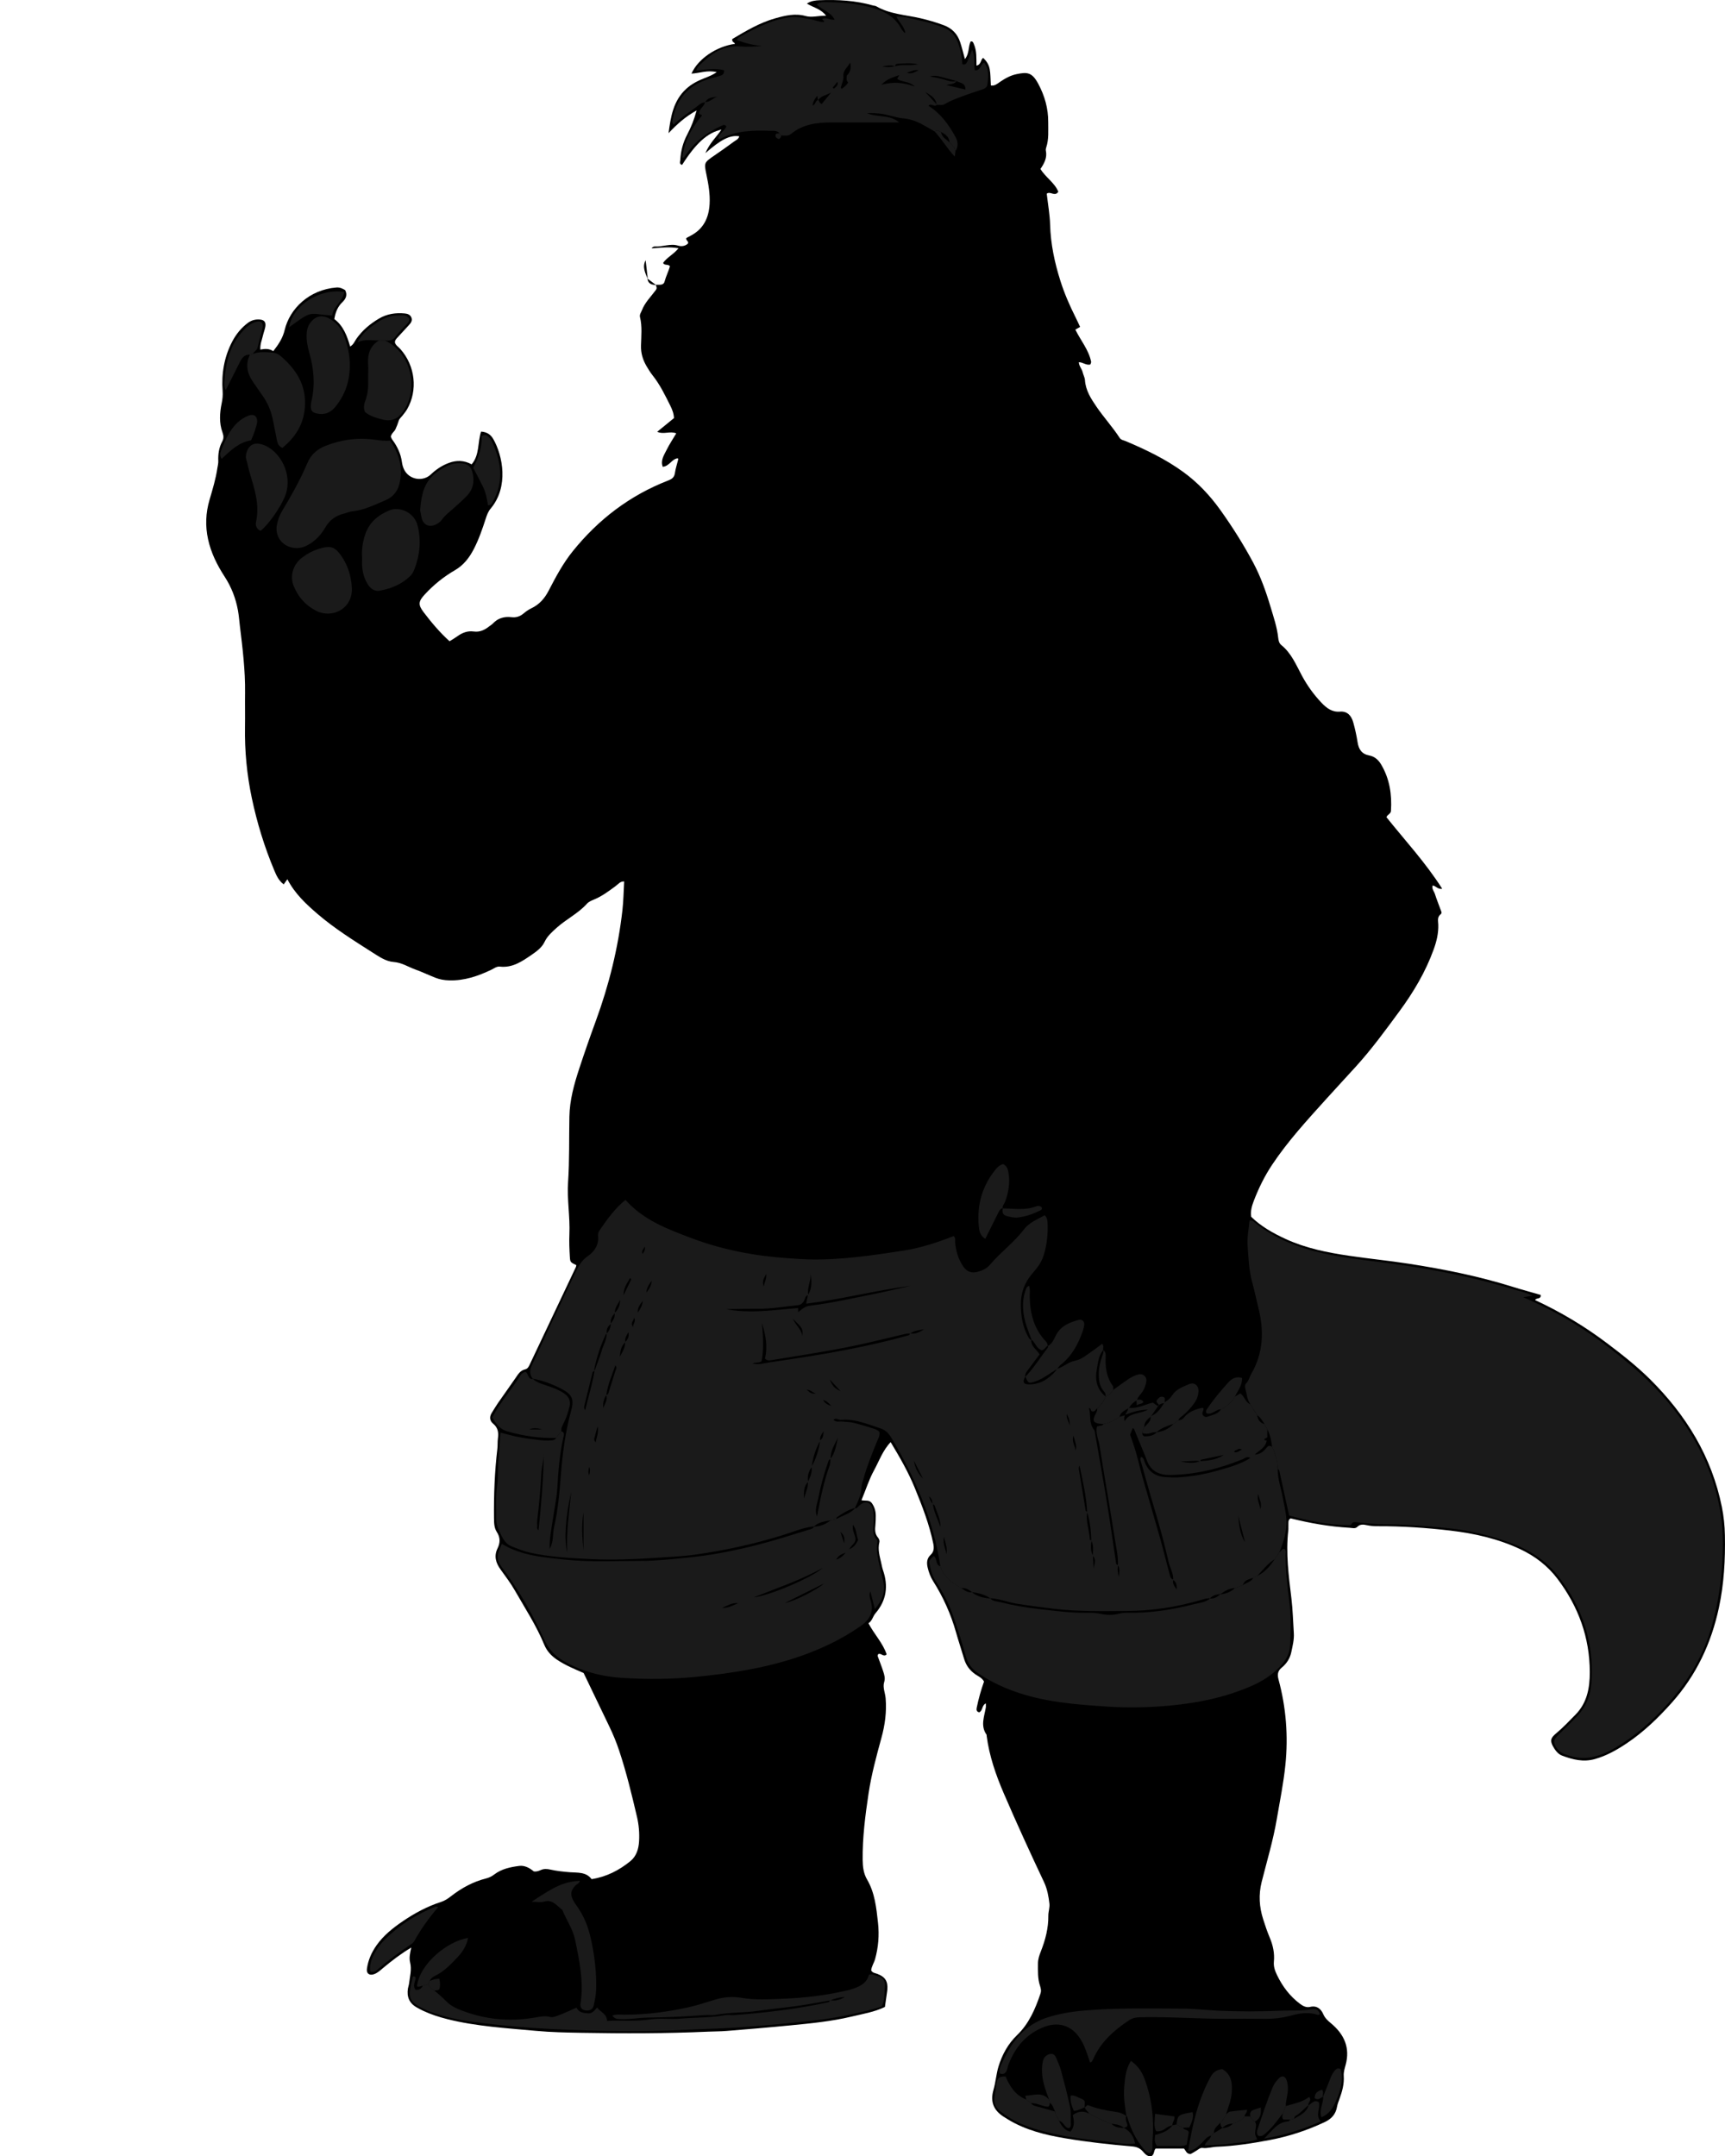 <?xml version="1.0" encoding="utf-8"?>
<!-- Generator: Adobe Illustrator 24.0.2, SVG Export Plug-In . SVG Version: 6.00 Build 0)  -->
<svg version="1.1" id="Layer_1" xmlns="http://www.w3.org/2000/svg" xmlns:xlink="http://www.w3.org/1999/xlink" x="0px" y="0px"
	 viewBox="0 0 1680.69 2101.14" style="enable-background:new 0 0 1680.69 2101.14;" xml:space="preserve">
<style type="text/css">
	.st0{fill:#1A1A1A;}
</style>
<g>
	<path d="M634.83,242.04c0.84-1.11,1.96-1.98,3.34-1.88c7.53,0.54,14.82-3.19,22.59-0.79c2.89,0.89,6.69,0.64,9.47-2
		c1.24-2.22-2.27-2.95-1.56-5.43c1.18-0.63,2.62-1.43,4.08-2.18c12.52-6.45,17.81-17.24,18.62-30.8c0.59-9.75-1.08-19.23-3.05-28.69
		c-2.45-11.76-2.42-11.77,7.69-18.74c6.3-4.35,12.61-8.69,18.73-13.28c2.03-1.52,4.8-2.51,5.55-5.45
		c-8.89-1.34-17.5,2.79-33.02,16.44c4.08-9.73,10.62-15.59,15.66-22.92c-13.39,2.75-25.1,13.37-38.33,34.33
		c-3.05-0.58-1.89-3.13-1.8-4.67c0.48-8.73,2.65-17.1,6.75-24.84c3.72-7.03,6.66-14.31,9.19-23.54
		c-11.24,6.21-19.5,13.78-27.36,22.18c2.14-16.02,4.54-31.67,17.34-43.32c5.31-4.83,11.52-7.9,18.03-10.45
		c3.66-1.43,7.25-2.79,11.6-5.7c-9.19-2.24-16.76,1.05-24.64,1.43c6.4-14.41,24.24-26.5,42.39-29c-0.39-1.66-3.18-1.45-2.65-4.69
		c13.06-7.74,26.63-15.94,42.11-20.26c9.6-2.68,19.29-5.01,29.38-2.17c6.3,1.77,12.57-0.52,19.93-0.28
		c-4.86-6.59-12.04-7.87-18.75-11.84c4.23-2.75,8.47-3.12,12.32-3.28C816.1-0.5,833.66,0.5,850.8,5.39c0.96,0.27,2.07,0.23,2.9,0.71
		c13.27,7.74,28.47,8.3,42.92,11.65c7.78,1.8,15.42,4.01,22.93,6.83c8.14,3.06,13.35,8.58,15.99,16.62
		c1.71,5.21,2.98,10.57,4.58,16.36c4.42-5.24,3.05-11.84,5.55-17.13c2.34-0.49,2.62,1.3,3.25,2.75c2.85,6.51,2.31,13.53,2.48,20.75
		c4.8-0.96,3.75-5.81,6.54-7.49c7.78,7.38,6.67,13.14,7.46,26.81c3.64,0.74,6.18-1.57,8.8-3.37c4.98-3.43,10.3-6.39,16.15-7.61
		c10.48-2.19,15.15-1.98,21.27,9.44c6.2,11.59,9.77,24.01,9.67,37.29c-0.07,8.3,0.76,16.68-1.98,24.78
		c-0.31,0.92-0.51,2.03-0.32,2.96c1.44,6.81-1.49,12.35-5.25,17.9c4.9,8.17,13.79,13.33,17.39,22.2c-3.41,5.22-7.8-0.97-11.27,1.92
		c1.13,10,2.98,20.12,3.28,30.28c0.55,18.82,4.41,36.93,10.05,54.72c3.82,12.05,8.85,23.67,14.53,34.99
		c1.61,3.21,3.09,6.48,4.66,9.81c-1.78,1-3.14,1.77-4.65,2.62c5.12,10.51,12.97,19.57,15.37,31.26c0.17,0.83-0.5,1.84-0.77,2.74
		c-4.05,1.01-6.97-2.13-11.21-2.27c0.08,3.7,2.96,6.45,3.75,9.85c0.6,2.59,2.04,5.06,2.22,7.64c0.69,10.04,5.73,17.86,11.23,25.92
		c7.12,10.43,15.68,19.75,22.56,30.33c1.38,2.12,3.91,2.35,6.03,3.25c19.66,8.3,38.79,17.49,56.16,30.15
		c14.16,10.33,25.89,22.85,36.01,37.02c11.62,16.27,22.27,33.15,31.73,50.78c7.43,13.86,12.67,28.59,17.13,43.59
		c2.93,9.86,6.31,19.64,7.43,29.98c0.28,2.61,0.85,5.41,3.06,7.18c9.72,7.8,14.3,19.1,19.94,29.59c5.25,9.77,11.58,18.62,19.2,26.6
		c4.91,5.15,10.15,9.3,18.08,8.64c7.17-0.6,11.04,4.11,12.81,10.35c1.8,6.38,3.23,12.91,4.25,19.46
		c1.09,6.98,4.08,11.55,11.49,12.93c5.12,0.95,8.85,4.33,11.52,8.85c8.27,14,10.54,29.21,9.51,45.18c-0.19,2.95-3.17,3.1-4.4,6.09
		c18.06,22.6,38.16,44.24,54.34,69.73c-4.29,0.88-6.15-2.92-9.39-3.15c-0.94,3.23,1.45,5.61,2.31,8.32c1.6,5.07,3.63,10,5.42,15.01
		c0.54,1.5,1.81,3.4,0.24,4.59c-3.7,2.81-2.51,6.66-2.4,10.09c0.29,8.5-1.67,16.49-4.53,24.37c-7.88,21.79-19.59,41.48-33.25,60.06
		c-13.6,18.5-27.13,37.06-42.6,54.08c-9.62,10.58-19.36,21.05-28.94,31.67c-18.49,20.5-37.21,40.83-52.57,63.9
		c-7.41,11.12-13.26,23.07-18,35.55c-1.77,4.67-3.19,9.45-2.4,15.15c9.53,9.39,21.37,16.05,33.75,21.72
		c19.53,8.96,40.43,13.14,61.5,16.26c19.37,2.87,38.88,4.76,58.22,7.76c34.18,5.29,68.05,12.11,101.13,22.45
		c9.17,2.87,18.46,5.36,27.5,7.97c0.4,4.71-4.45,2.34-5.44,5.05c24.82,11.51,48.21,25.49,70.05,42
		c14.6,11.04,29.05,22.38,42.01,35.25c34.99,34.73,59.97,75.32,69.86,124.27c1.84,9.13,2.79,18.34,2.96,27.68
		c0.44,23.68-0.84,47.18-5.81,70.4c-7.46,34.85-22.12,66.01-46.02,92.78c-13.15,14.73-27.2,28.33-43.6,39.34
		c-9.67,6.49-19.72,12.21-31.14,15.46c-11.3,3.22-21.69,0.58-32.05-3.32c-3.18-1.2-5.54-3.74-7.38-6.55
		c-5.41-8.31-3.46-10.94,1.78-15.33c6.62-5.54,12.59-11.89,18.66-18.06c11.31-11.51,13.93-25.95,13.91-41.37
		c-0.04-33.88-11.1-63.86-31.32-90.77c-9.62-12.8-21.92-22.23-36.26-29.01c-21.58-10.2-44.61-15.41-68.14-18.18
		c-23.43-2.75-46.98-4.36-70.6-4.28c-3.66,0.01-7.24-0.21-10.89-1c-3.05-0.66-6.48-1.23-9.34,1.66c-2.05,2.07-4.9,1-7.57,0.86
		c-19.6-1.08-38.81-4.57-57.36-9.17c-2.74,1.66-2.04,3.84-2.17,5.71c-0.14,1.99,0.12,4.02-0.1,5.99
		c-2.55,22.27,0.39,44.26,3.05,66.3c1.35,11.19,1.6,22.52,2.34,33.79c0.42,6.4-1.2,12.58-2.48,18.73c-1.24,6-4.62,11.12-9.37,15
		c-3.98,3.25-4.3,6.88-3.04,11.54c7.39,27.27,9.55,55.1,6.69,83.1c-1.82,17.81-5.41,35.44-8.43,53.11
		c-3.54,20.67-9.59,40.76-14.71,61.06c-3.12,12.39-2.33,24.37,1.48,36.31c1.92,6.02,3.91,12.04,6.38,17.85
		c3.2,7.53,4.84,15.26,4.07,23.36c-0.46,4.89,1.02,9.01,3.09,13.28c5.31,10.98,12.38,20.42,22.19,27.82
		c3.11,2.34,6.22,3.97,10.09,3.08c6.44-1.48,10.47,1.86,12.72,7.07c1.7,3.93,4.42,6.35,7.52,8.92
		c12.82,10.64,18.87,23.79,14.27,40.6c-0.96,3.53-2.09,6.99-1.83,10.75c0.54,7.81-1.55,15.16-4.17,22.41c-0.9,2.49-1.93,5-2.37,7.59
		c-1.24,7.21-5.35,11.79-11.88,14.88c-17.24,8.14-35.19,14.04-53.91,17.57c-16.98,3.2-34.03,5.87-51.35,6.52
		c-4.62,0.17-9.14,1.77-13.85,1.16c-2.2-0.28-3.69,1.08-5.35,2.21c-2.17,1.48-4.53,2.68-6.19,3.65c-4.15,0.15-4.69-3.1-6.56-5.26
		c-9.26,0-18.52,0-27.67,0c-1.97,2.16-1.04,5.49-4.02,7.43c-0.45,0-1.42,0.16-2.32-0.03c-2.81-0.57-4.49-2.82-6.24-4.76
		c-2.84-3.16-6.14-4.39-10.45-4.76c-21.83-1.86-43.61-4.25-65.22-7.91c-19.42-3.29-38.45-7.93-55.55-18.34
		c-0.85-0.52-1.68-1.09-2.54-1.59c-10.83-6.26-15.3-14.73-11.56-27.54c2.12-7.25,2.57-15.03,4.8-22.37
		c3.54-11.69,9.31-22.17,18.08-30.63c11.69-11.27,17.74-25.49,22.81-40.41c0.96-2.82,0.43-5.16-0.42-7.7
		c-2.39-7.09-1.99-14.44-2-21.76c-0.01-4.09,1.27-7.85,2.74-11.57c4.42-11.22,7.51-22.69,7.36-34.91
		c-0.05-3.94,1.51-7.98,1.06-11.83c-0.84-7.17-2.04-14.16-5.28-21.02c-13.48-28.57-26.65-57.31-39.14-86.33
		c-7.75-18.01-14.21-36.59-16.74-56.24c-0.04-0.33,0.09-0.76-0.07-0.98c-6.14-8.67-2.24-17.6-0.74-26.48
		c0.22-1.28,0.03-2.62,0.03-4.04c-4.04,1.7-2.75,6.93-6.41,8.66c-2.57-0.47-2.93-2.33-2.49-4.43c1.82-8.75,4.2-17.35,7.13-25.54
		c-2.06-3.81-5.72-5.13-8.63-7.18c-5.43-3.84-8.96-8.74-10.82-15.07c-2.53-8.61-5.4-17.13-7.85-25.76
		c-5.03-17.74-12.5-34.38-22.36-49.93c-2.55-4.03-4.09-8.33-5.19-12.87c-1.15-4.75-1.05-9.07,2.96-12.81
		c3.14-2.92,3.3-6.64,2.42-10.94c-3.85-18.69-10.73-36.34-17.9-53.89c-6.3-15.43-14.56-29.85-23.61-44.86
		c-7.8,8.27-11.19,18.38-16.18,27.49c-4.96,9.07-8,18.94-12.26,29.14c3.71,0.87,7.74-0.62,10.16,2.88
		c2.57,3.71,3.79,7.75,3.77,12.18c-0.01,2.99-0.04,6-0.34,8.97c-0.45,4.39-0.67,8.61,2.45,12.3c1.06,1.25,1.83,2.89,1.4,4.63
		c-1.74,7.04,0.36,13.7,1.87,20.42c0.51,2.27,0.92,4.59,1.68,6.78c5.33,15.38,3.46,29.45-7.35,42.02c-2.6,3.03-3.12,7.4-6.83,9.68
		c5.65,10.78,14.04,19.3,17.74,30.32c-3.08,3.22-5.58-1.9-8.35-0.11c-0.15,0.63-0.56,1.33-0.39,1.81c1.77,5.01,3.83,9.93,5.42,15
		c1.05,3.34,2.14,6.43,0.87,10.51c-1.54,4.95,1.04,10.4,1.47,15.69c1.08,13.16-0.66,25.9-4.11,38.46
		c-4.92,17.96-9.79,35.87-12.56,54.36c-3.2,21.39-5.95,42.75-5.72,64.45c0.07,6.84,0.84,13.33,4.28,19.21
		c7.64,13.06,9.04,27.53,10.66,42.15c1.34,12.1,0.37,23.77-2.82,35.38c-1.05,3.81-3.51,7.16-3.83,11.07
		c1.41,2.52,3.9,2.57,6.04,3.38c7.61,2.91,10.31,7.21,9.73,15.22c-0.05,0.66-0.15,1.32-0.24,1.97c-0.7,4.91-1.39,9.82-2.14,15.03
		c-10.31,5-21.53,6.76-32.44,9.38c-19.75,4.74-39.95,6.64-60.11,8.62c-20.47,2.01-40.98,3.69-61.48,5.37
		c-5.96,0.49-11.97,0.44-17.95,0.7c-41.26,1.85-82.56,1.86-123.83,1.12c-14.57-0.26-29.27-0.52-43.8-1.86
		c-29.06-2.69-58.3-4.32-86.78-11.47c-8.07-2.03-15.99-4.58-23.55-8.13c-2.1-0.98-4.14-2.11-6.16-3.24
		c-7.32-4.09-9.92-10.41-8.63-18.5c0.26-1.64,0.92-3.22,1.1-4.85c0.75-6.85,2.75-13.55,0.98-20.67c-1.09-4.38,0-9.1,1.16-14.34
		c-10.27,6.13-18.94,12.81-27.37,19.85c-2.79,2.33-5.43,4.9-9.01,6.13c-4.38,1.5-7.44-0.65-6.83-5.2c1.13-8.39,4.45-15.95,9.3-22.87
		c6.82-9.71,15.97-16.96,25.59-23.52c11.58-7.88,23.9-14.54,37.31-18.84c3.62-1.16,6.59-3.14,9.47-5.38
		c10.36-8.07,21.62-14.33,34.44-17.51c2.97-0.74,5.6-2.08,8.01-3.91c7.17-5.45,15.73-7.2,24.27-8.3c5.37-0.69,10.29,2.08,14.18,5.33
		c2.87,0.47,4.99-0.53,7.14-1.43c2.88-1.21,5.77-1.05,8.8-0.37c6.38,1.43,12.81,2.1,19.37,2.63c7.13,0.58,15.66-0.56,21.03,6.73
		c14.45-2.24,26.75-8.57,37.72-17.49c6.01-4.89,8.11-11.97,8.54-19.53c0.46-8.02-0.23-16-2.06-23.78
		c-5.09-21.69-10.31-43.34-17.36-64.51c-2.63-7.91-5.79-15.58-9.4-23.09c-8.36-17.39-16.71-34.79-25.2-52.45
		c-8.67-3.79-17.59-7.42-25.68-12.81c-5.74-3.82-10.1-8.46-12.74-14.87c-7.63-18.54-18.62-35.3-28.51-52.62
		c-4.11-7.2-9.17-13.88-14.03-20.63c-4.61-6.4-6.6-12.99-2.92-20.52c2.66-5.44,2.78-10.65-0.72-16c-2.61-3.98-2.69-8.74-2.74-13.49
		c-0.24-22.63,0.62-45.19,3.3-67.67c0.39-3.3,0.07-6.68,0.52-9.96c0.76-5.59,0.17-10.41-4.6-14.34c-3.52-2.9-3.86-6.78-1.31-10.75
		c1.98-3.08,3.79-6.28,5.87-9.28c5.69-8.21,11.55-16.3,17.2-24.53c2.46-3.59,4.59-7.36,9.33-8.42c2.56-0.57,3.57-2.75,4.58-4.89
		c14.95-31.57,29.91-63.14,44.86-94.72c0.28-0.59,0.34-1.28,0.5-1.92c-5.74-2.82-6.03-2.8-6.35-8.15
		c-0.43-7.31-0.76-14.66-0.44-21.96c0.75-17-2.4-33.92-1.27-50.84c1.42-21.29,0.85-42.57,1.27-63.85
		c0.32-16.13,4.59-31.54,9.59-46.72c5.09-15.48,10.45-30.88,16.06-46.18c12.87-35.11,21.86-71.14,26.03-108.31
		c1.03-9.19,1.14-18.48,1.69-27.88c-3.8-0.31-5.85,2.67-8.36,4.52c-6.71,4.93-13.31,9.95-21.13,13.12
		c-2.44,0.99-5.12,2.18-6.81,4.07c-8.57,9.54-20.26,15.06-29.62,23.55c-4.44,4.02-8.93,7.91-11.6,13.54
		c-2.65,5.59-7.56,9.16-12.54,12.59c-9.37,6.45-18.69,12.96-30.98,11.58c-3.24-0.37-5.62,1.72-8.3,3
		c-13.01,6.23-26.4,10.84-41.16,10.41c-4.76-0.14-9.26-0.9-13.6-2.63c-6.49-2.59-12.81-5.62-19.38-7.98
		c-7-2.52-13.15-6.74-21.21-7.32c-7.48-0.54-14.28-5.27-20.73-9.38c-18.22-11.64-36.6-23.1-53.08-37.22
		c-11.39-9.76-22.37-19.98-29.64-34.04c-1.27,1.79-2.4,3.37-3.58,5.03c-5.14-3.93-7.19-8.92-9.22-13.75
		c-9.56-22.74-16.77-46.25-21.85-70.38c-4.82-22.85-7.02-45.97-6.64-69.33c0.18-11-0.09-22,0.06-32.99
		c0.3-21.99-2.42-43.74-5.06-65.49c-0.6-4.94-0.94-9.89-1.83-14.83c-2.16-11.97-6.39-22.93-13.04-33.15
		c-7.27-11.19-13.19-23.02-16.09-36.28c-2.86-13.02-2.34-25.73,1.37-38.43c2.98-10.21,6.12-20.38,7.66-30.95
		c0.33-2.29,1-4.6,0.9-6.88c-0.29-6.8,0.64-13.24,3.93-19.31c1.46-2.69,1.34-5.4,0.2-8.52c-3.43-9.33-2.77-19.05-0.82-28.54
		c0.82-3.98,1.23-7.75,0.93-11.79c-1.24-16.93,1.4-33.16,9.36-48.36c3.77-7.19,8.74-13.32,15.26-18.18
		c3.36-2.51,7.09-3.53,11.25-3.28c4.65,0.28,6.55,2.47,5.69,7.18c-0.54,2.93-1.7,5.75-2.35,8.67c-0.91,4.13-2.8,8.11-2.45,13.44
		c4.48-0.85,8.7-1.07,12.56,1.56c5.32-6.78,9.27-12.84,11.1-20.59c4.96-20.93,24.04-39.4,50.53-41.45c3.02-0.23,5.83,0.93,8.41,2.54
		c2.45,4.7,0.69,8.53-2.63,11.7c-4.57,4.35-6.77,9.71-7.92,16.51c8.65,6.43,12.44,16.33,15.42,26.77c3.46-2.03,4.36-5.08,6.05-7.48
		c5.85-8.36,13.51-14.71,22.17-19.82c7.69-4.53,16.21-5.79,25.05-4.92c2.79,0.27,5.32,1.2,6.41,3.98c1.12,2.84-0.31,5.11-2.24,7.17
		c-3.86,4.13-7.65,8.33-11.49,12.48c-1.13,1.23-2.32,2.39-2.32,4.62c0.68,2.78,3.45,4.35,5.4,6.55
		c14.39,16.26,17.08,40.08,6.47,58.51c-1.32,2.29-3.06,4.34-4.68,6.44c-1.21,1.55-2.84,2.71-3.48,4.77
		c-0.88,2.84-1.93,5.66-3.21,8.35c-1.13,2.37-3.77,3.81-4.53,7.16c0.35,0.73,0.76,1.99,1.51,3.01c4.81,6.54,8.25,13.61,9.33,21.78
		c0.34,2.59,1.1,5.26,2.29,7.58c4.93,9.6,18.09,11.88,25.91,4.44c5.15-4.9,10.84-8.7,17.52-11.18c7.6-2.82,14.94-2.61,22.21,1.38
		c7.97-9.33,5.68-21.62,9.2-31.91c5.98,0.36,9.52,3.11,11.93,7.33c9.13,15.96,15.32,46.38-2.59,67.68
		c-2.51,2.98-3.66,6.29-4.77,9.71c-3.29,10.13-6.72,20.17-11.64,29.69c-4.39,8.5-9.93,15.71-18.29,20.57
		c-11.02,6.4-20.83,14.27-29.48,23.67c-6.11,6.64-6.81,9.85-1.22,17.23c7.63,10.06,15.77,19.74,25.37,28.42
		c2.62-1.67,5.2-3.13,7.58-4.86c4.77-3.48,10.01-5.49,15.89-4.66c6.18,0.87,10.96-1.64,15.49-5.27c1.04-0.83,2.27-1.47,3.16-2.44
		c4.94-5.38,11.29-7.05,18.16-6.23c4.71,0.56,8.35-0.73,11.85-3.66c2.29-1.91,4.79-3.71,7.47-4.98c7.89-3.71,13.02-9.62,17.03-17.39
		c6.86-13.28,13.94-26.51,23.4-38.27c24.95-30.97,55.55-54.34,92.7-68.79c3.86-1.5,6.18-3.04,6.81-7.35
		c0.66-4.55,2.17-8.97,3.26-13.45c0.06-0.24-0.29-0.58-0.49-0.96c-5.88,0.68-8.12,7.75-14.63,8.31c-2.35-6.43,1.34-11.51,3.85-16.62
		c2.61-5.31,5.95-10.27,9.33-15.98c-6.15-2.46-12.2,1.32-18.58-1.51c5.64-4.6,10.91-8.9,16.36-13.35c-0.19-4.52-1.78-8.5-3.69-12.32
		c-5.06-10.11-9.97-20.31-17.08-29.25c-2.27-2.85-4.21-6-6.05-9.16c-3.57-6.13-5.5-12.55-5.31-19.91
		c0.24-9.26,1.26-18.62-0.99-27.84c-0.59-2.41,1.04-4.46,1.87-6.61c2.95-7.61,8.8-13.26,13.52-19.64c1.72-2.33,0.25-3.5,0.03-5.2
		c3.21-0.16,7.48,0.9,8.53-3.12c1.38-5.26,3.99-10.14,5.22-15.01c-2.15-2.31-5.22-0.3-6.68-3.14c3.85-5.48,10.39-8.43,15.04-14.31
		C651.79,240.21,643.31,241.51,634.83,242.04z"/>
	<path d="M629.05,253.59c0.7,6.11,1.4,12.22,2.11,18.33C628.69,266.02,625.55,260.19,629.05,253.59z"/>
	<path d="M630.86,271.48c2.79,2.1,5.58,4.21,8.38,6.31C635.08,277.49,631.34,276.66,630.86,271.48z"/>
	<path class="st0" d="M1244.89,1431.36c-0.12,9.68,3.3,18.75,4.97,28.12c1.27,7.12,3.15,14.07,3.51,21.39
		c0.55,11.23-2.64,21.48-6.87,31.58c-1.51,2.32-3.02,4.63-4.53,6.95c-6.9,4.01-11.44,10.5-16.86,16.06
		c-1.35,0.68-2.71,1.35-4.06,2.03c-4.15,1.33-8.69,2.09-10.21,7.17c-2.53,0.93-5.05,1.86-7.58,2.78
		c-5.67,0.16-10.19,3.01-14.55,6.22l0.45-0.28c-4,0.15-7.64,1.19-10.44,4.27l0.46-0.26c-3.04-0.1-5.87,0.71-8.77,1.57
		c-23.63,6.96-47.8,10.67-72.43,10.84c-23.91,0.17-47.83,0.64-71.66-2.23c-12.15-1.47-24.26-3.02-36.34-5.02
		c-8.5-1.41-16.56-4.82-25.25-5.14l0.46,0.25c-5.53-3.91-11.86-5.48-18.45-6.26l0.45,0.26c-3.03-2.57-6.28-4.59-10.5-4.2
		c-8.98-4.97-17.14-10.73-20.47-21.17c-6.87-45.37-24.59-86.61-48-125.66c-2.47-4.11-5.57-7.23-10.38-8.79
		c-12.62-4.09-24.92-9.52-38.65-8.3c-2.26,0.2-4.21-2.31-7.17-0.17c2.6,2.94,5.93,1.48,8.71,1.83c2.97,0.37,6,0.3,8.93,0.82
		c3.26,0.58,6.45,1.56,9.65,2.45c2.88,0.8,5.72,1.72,8.58,2.6c3.15,0.97,6.43,1.65,8.84,4.1c0.97,3.66-1.13,6.56-2.34,9.56
		c-4.7,11.73-9.48,23.43-12.9,35.62c-0.81,2.88-1.98,5.77-2.12,8.7c-0.36,7.52-3.35,14.09-6.55,20.64l0.37-0.33
		c-6.66,1.63-12.27,5.35-17.84,9.11c-0.4,0.27-0.36,1.17-0.52,1.78c-1.88,0.4-3.75,0.8-5.63,1.2c-5.87,1.02-11.84,1.8-16.44,6.19
		l0.46-0.33c-10.68,1.12-20.49,5.46-30.59,8.58c-28.25,8.75-57.03,15.08-86.26,19.09c-12.74,1.75-25.72,2.23-38.6,3.1
		c-20.24,1.37-40.49,2.11-60.69,1.21c-20.44-0.92-40.96-1.92-61.1-6.43c-5.87-1.31-11.31-3.7-16.85-5.74
		c-7.86-2.9-10.64-10.62-13.7-17.59c-1.3-2.96-2.01-6.45-1.95-9.69c0.18-10.61-0.81-21.2,0.85-31.84c1.17-7.5,0.58-15.26,1.06-22.88
		c0.6-9.58,1.48-19.15,2.27-29.15c6.1,1.53,11.74,3.2,17.5,4.33c5.83,1.15,11.77,1.79,17.67,2.6c4.95,0.68,9.91,1.1,14.91,0.58
		c1.75-0.18,3.22-0.64,4.03-2.35c1.72-2.18,3.44-4.36,5.15-6.54c3.87,1.3,2.28,4.52,1.82,6.67c-3.36,15.59-4.79,31.39-5.64,47.27
		c-0.63,11.95-3.35,23.6-5.01,35.4c-1.12,8-2.84,15.96-2.57,25.33c4.11-7.17,2.74-14.08,4.19-20.43
		c3.94-17.18,5.44-34.68,6.79-52.14c1.64-21.14,4.44-41.99,10.06-62.46c2.88-10.48,0.92-15.39-8.89-20.57
		c-9.06-4.78-18.68-8.48-28.88-10.28l0.36,0.34c-3.47-4.41-3.19-8.81-0.79-13.76c5.51-11.36,10.55-22.96,15.92-34.39
		c8.63-18.36,17.4-36.66,26.04-55.01c2.98-6.33,6.1-12.17,12.27-16.44c6.39-4.42,10.95-10.73,10.13-19.42
		c-0.18-1.96,0.14-3.87,1.37-5.67c7.3-10.72,14.8-21.25,25.31-29.81c17.5,19.78,41.3,28.6,64.8,37.44
		c30.02,11.3,61.32,17.18,93.36,19.38c7.29,0.5,14.55,1.05,21.85,1.19c30.7,0.57,60.9-3.99,91.11-8.64
		c16.83-2.59,32.78-7.96,48.6-14.08c2.3,1.75,1.29,4.25,1.5,6.41c0.8,8.42,3.1,16.27,7.97,23.32c3.5,5.07,8.1,6.59,13.89,5.07
		c4.59-1.2,8.88-3.12,11.97-6.8c10.27-12.23,23.43-21.65,33.13-34.46c5.14-6.79,13.16-9.88,20.33-13.9c1.9,2,2.55,4.12,2.69,6.52
		c0.64,11.06-0.44,21.91-3.72,32.51c-1.39,4.5-3.67,8.56-6.54,12.28c-1.42,1.84-2.93,3.61-4.44,5.38
		c-7.62,8.93-11.47,18.84-11.27,31c0.19,11.31,1.84,21.77,7.57,31.51c0.68,1.15,1.38,2.27,2.93,2.31l-0.33-0.37
		c-0.73,6.5,5.05,9.46,8.12,14.44c-3.34,4.45-6.71,8.85-9.97,13.34c-1.89,2.61-4.47,4.95-4.16,8.64l0.27-0.43
		c-2.92,4.94-2.14,7.54,2.91,7.69c11.3,0.35,19.86-5.28,26.99-13.52c0.17-0.2,0.07-0.64,0.09-0.97c0.33-0.26,0.68-0.48,1.05-0.68
		c6.17-1.81,10.82-6.67,17.45-7.91c6.51-1.22,11.56-5.99,16.99-9.61c3.2-2.14,6.2-4.58,9.21-6.82c2.11,2.09,0.83,4.12,1,5.98
		l0.33-0.15c-4.79,5.43-5.19,12.25-6.44,18.96c-1.96,10.5,0.02,19.37,8.37,26.42l0.29,0.33c-2,4.35-4.66,8.23-8.27,11.42
		c-1.63,0.83-1.94,3.74-5.25,2.76c-1.3-0.09-0.36-2.73-2.84-3.36c2.14,7.31-0.28,15.18,5.1,21.5c0.58,0.68,0.63,1.86,0.79,2.83
		c4,23.11,8.15,46.2,11.91,69.35c3.13,19.23,5.8,38.54,8.67,57.81c0.17,1.16,0.94,1.57,1.97,1.72c-0.91,3.95-0.2,7.77,0.75,11.56
		c0.15-3.83,1.55-7.79-0.98-11.35c0.53-8.39-1.54-16.53-2.8-24.68c-4.78-30.72-10.31-61.33-15.09-92.05
		c-0.95-6.07-4.12-11.99-2.43-18.49c1.14-0.3,2.07-0.64,3.04-0.78c1.33-0.19,2.64-0.3,3.25-1.77c5.94-0.71,10.8-3.85,15.71-6.92
		c1.7-0.47,3.4-0.93,5.1-1.4c-0.38,1.6-1.1,3.17-0.09,5.61c4.63-8.52,14.02-6.69,22.79-11.16c-9.12,0.15-15.6,2.52-22.08,4.89
		c0.44-2.17,2.71-3.57,2.5-6.01c0.33-0.26,0.68-0.49,1.05-0.68c8.29,1.08,15.41-3.36,22.96-5.02c2.31,0.81,3.47,3.49,6.18,3.04
		l-0.38-0.38c-2.35,3.39-4.7,6.77-7.05,10.16c-0.26,0.27-0.52,0.55-0.78,0.82c-3.12,2.77-6.38,5.46-6.15,10.24
		c-1.41,1.65-1.91,3.63-2.04,5.74c0.13,1.84,0.95,3.26,2.9,3.23c4.28-0.06,8.42-0.69,11.43-4.25l-0.45,0.27
		c6.54-0.73,12.16-3.31,16.62-8.23c1.59-1.19,3.18-2.38,4.77-3.57c2.09,0.05,3.9-0.63,5.19-2.28c4.71-6.03,11.36-8.34,18.34-9.81
		c0.95,0.32,1.13,0.79,0.98,1.55c-0.42,2.08-2.39,4.11-0.05,6.3c2.2,2.06,4.38,0.72,6.4,0.01c3.91-1.37,8.22-2.24,10.53-6.32
		c5.79-2.8,10.53-6.74,13.68-12.44c1.64-0.97,3.29-1.95,5.29-3.13c4.05,2.83,4.86,8.66,9.68,10.6c2.22,3.59,4.45,7.17,6.67,10.76
		c0.81,4.18,2.72,7.44,7.18,8.55c0.93,1.77,1.87,3.54,2.8,5.31c0,2.27-0.19,4.56,0.04,6.8c0.22,2.15-3.4,1.16-2.97,3.47
		c1.31,0.3,2.24,0.56,2.23,0.51c-1.15,6.97-6.65,9.14-11.71,13.71c6.66-0.51,9.38-3.97,11.96-7.12c1.82-2.21,3.24-1.35,5.02-0.64
		C1242.77,1416.52,1244.5,1423.77,1244.89,1431.36z M595.39,1289.93c-3.46,2.46-4.85,5.76-4.06,9.95c-0.33,0.04-0.88-0.03-0.95,0.12
		c-5.16,10.91-9,22.26-11.34,34.11c-0.12,0.58,0.28,1.27,0.43,1.9c-1.07,0-1.88,0.43-2.15,1.5c-2.7,10.81-5.4,21.62-8.03,32.45
		c-0.3,1.24-0.43,2.62,0.91,4.2c2.92-13.04,7.02-25.44,9.03-38.36c2.32-6.42,4.99-12.74,6.87-19.28c1.62-5.63,4.92-10.77,4.99-16.85
		c2.45-2.87,3.97-6.11,4.07-9.94c2.27-3.11,4.33-6.29,3.65-10.43c3.85-3.31,5.18-7.67,5.4-12.49c-2.28,4-5.36,7.7-5.18,12.68
		C596.49,1282.51,594.23,1285.63,595.39,1289.93z M1064.56,1516.03c0.49-5.03,1.1-10.07-1.27-14.86c-0.32-9.46-1.2-18.83-4.1-27.91
		c-0.62-15.3-4.35-30.07-7.39-44.98c-0.56,1.01-0.89,2.01-0.74,2.93c2.2,13.7,4.45,27.38,6.77,41.06c0.06,0.34,1.04,0.52,1.6,0.78
		c-1.89,9.32,2.09,18.14,2.45,27.27c0.01,0.24,1.06,0.44,1.62,0.67c-0.72,5.04-1.19,10.06,1.33,14.81c0.25,4.34,0.5,8.69,0.75,13.03
		C1065.84,1524.5,1068.72,1519.79,1064.56,1516.03z M787.45,1444c-4.19,3.81-4.26,8.71-4.16,16.04c2.26-6.77,4.17-11.24,3.93-16.25
		c2.22-4.63,4.46-9.26,3.43-14.66c4.06-6.42,7.68-17.61,8.28-25.56c2.98-1.89,3.2-4.75,3.6-8.83c-2.75,3.34-3.88,5.95-3.33,9.07
		c-4.49,7.96-7.25,16.47-8.3,25.54C787.85,1433.79,786.28,1438.58,787.45,1444z M609.32,1307.87c-4.38,3.8-4.9,9.06-5.53,14.26
		c2.53-4.54,5.5-8.94,5.31-14.46c2.59-2.39,4.01-5.16,3.21-9.6C610.26,1301.67,608.37,1304.37,609.32,1307.87z M908.65,1465.92
		c-0.62-5.07-0.62-5.07-3.54-7.94c0.74,2.96,1.77,5.58,3.77,7.72c1.08,7.85,4.8,14.84,7.37,22.22c0.33-7.04-2.99-13.12-5.14-19.5
		C910.7,1467.19,910.32,1465.92,908.65,1465.92z M1169.23,1423.76c11.45-0.63,16.79-2.01,23.02-6.03
		c-7.49,1.56-14.8,3.06-22.09,4.66c-0.34,0.07-0.49,1.04-0.72,1.59c-3.24-0.87-6.51-0.33-9.77-0.2c-3.21,0.12-6.42,0.24-9.63,0.36
		C1156.55,1425.3,1163.01,1426.38,1169.23,1423.76z M590.57,1359.08c1.7,0.09,2.07-1.11,2.47-2.41c2.15-6.94,4.32-13.86,6.54-20.77
		c0.51-1.59,1.99-3.09-0.05-5.43c-3.34,9.87-7.52,18.87-8.72,28.82c-2.58,3.87-3.66,8.07-2.94,12.68
		C589.27,1367.78,592.41,1363.93,590.57,1359.08z M809.33,1421.87c-1.61,0.12-1.97,1.32-2.42,2.6c-4.17,11.81-7.43,23.9-9.81,36.16
		c-1.03,5.3-3.61,10.74-1.11,17.18c3.26-17.47,6.68-34.17,12.5-50.28c0.65-1.79,0.43-3.9,0.61-5.86c4.73-6.09,5.61-13.5,7.26-20.65
		C813.13,1407.68,808.88,1414,809.33,1421.87z M787.43,1262.02c-3.25,0.65-2.92,3.96-4.31,5.98c-1.42,2.07-2.98,3.52-5.51,3.78
		c-13.15,1.35-26.2,3.67-39.5,3.55c-10.14-0.09-20.28,0.22-30.42,0.36c7.93,1.65,15.86,2.12,23.8,2.15
		c15.48,0.06,30.82-2.12,46.13-3.26c0,1.47,0,2.69,0,4.08c5.81-4.81,7.35-5.9,13.64-6.66c19.46-2.35,38.52-6.8,57.71-10.57
		c12.82-2.52,25.53-5.62,38.29-8.46c-34.08,4.35-67.35,13.13-101.78,17.39c0.69-3.43,1.2-5.98,1.7-8.53
		c4.51-6.87,3.53-14.44,2.44-22.01C790.79,1247.42,786.12,1254.38,787.43,1262.02z M886.76,1299.38c-3.03-0.11-5.87,0.67-8.8,1.37
		c-18.37,4.34-36.7,8.99-55.23,12.55c-23.37,4.5-46.92,8.08-70.41,11.97c-2.19,0.36-4.64,0.99-7.01-1.39
		c2.87-11.67,0.74-23.24-3.02-34.62c1.63,14.48,1.66,29.25-0.38,37.22c-2.55,1.87-5.86,0.73-8.72,2.22
		c6.08,1.45,11.7-0.44,17.43-1.29c24.53-3.62,49.06-7.26,73.41-12c19.84-3.86,39.57-8.2,59.04-13.67c1.53-0.43,3.41-0.27,3.49-2.6
		c4.51,1.05,8.4-0.31,13.65-3.86C894.33,1296.27,890.28,1296.86,886.76,1299.38z M1143.23,1539.25c-1.15,3.61,0.73,6.13,3.22,9.5
		c0.29-4.39-0.5-7.28-3.43-9.32c0.4-6.22-3.04-11.47-4.38-17.27c-4.1-17.8-8.84-35.45-14.14-52.94
		c-4.42-14.61-8.43-29.35-12.61-44.03c-0.52-1.82-1.57-3.66-0.04-5.53c2.28,0.76,2.62,2.82,3.31,4.67
		c3.68,9.83,10.85,14.62,21.28,15.03c3.65,0.14,7.26,0.47,10.95,0.25c12.98-0.79,25.76-2.88,38.21-6.42
		c11.12-3.17,22.46-6.05,32.66-12.5c-3.3-1.99-5.44,0.38-7.74,1.31c-22.63,9.25-46.01,14.95-70.57,15.25
		c-10.6,0.13-18.71-3.66-22.6-14.29c-1.94-5.31-4.22-10.49-6.35-15.72c-2-4.92-3.99-9.84-6.06-14.73c-0.17-0.41-0.87-0.59-1.34-0.89
		c-0.95,2.43-1.88,4.81-2.5,6.41c2.05,6.16,4.04,11.46,5.58,16.89c2.45,8.62,4.45,17.37,6.9,25.99
		c5.54,19.48,11.33,38.9,16.83,58.39c3.15,11.19,5.8,22.52,8.94,33.71C1139.98,1535.28,1140.01,1538.39,1143.23,1539.25z
		 M529.87,1416.18c0,6.54-2.05,12.61-2.38,18.81c-0.82,15.48-2.18,30.9-4.04,46.29c-0.2,1.64-0.22,3.33-0.03,4.97
		c0.17,1.49-0.86,3.36,1.27,4.79C527.35,1465.84,529.44,1440.96,529.87,1416.18z M556.53,1453.71c-5.7,25.67-6.97,45.97-3.92,58.98
		C551.62,1492.88,554.6,1473.33,556.53,1453.71z M568.51,1473.79c-2.18,12.36-1.24,24.74,0,37.12
		C568.51,1498.54,568.51,1486.16,568.51,1473.79z M1206.44,1477.03c0.79,8.98,1.61,17.96,6.64,25.84
		C1210.86,1494.25,1208.65,1485.64,1206.44,1477.03z M899.25,1440.74c-2.95-5.84-5.9-11.68-8.85-17.52
		C891.45,1430.13,894.4,1436.12,899.25,1440.74z M781.88,1302.12c0.32-7.64,0.32-7.64-9.53-17.26
		C775.54,1291.72,781.08,1295.63,781.88,1302.12z M614.97,1246.81c-0.43-1.34-1-1.61-1.35-0.98c-2.53,4.53-6.05,8.71-6.13,16.31
		C610.61,1255.75,612.86,1251.13,614.97,1246.81z M808.37,1344.11c2.65,6.47,4.76,8.76,10.64,11.48
		C815.46,1351.76,811.92,1347.93,808.37,1344.11z M922.07,1514.54c1.26-5.39-0.72-10.3-2.39-16.98
		C918.24,1504.65,921.64,1509.37,922.07,1514.54z M1225.97,1455.83c-1.69,4.88,1.06,9.01,2.02,14.64
		C1229.89,1464.45,1226.55,1460.42,1225.97,1455.83z M582.35,1389.73c-1.14,4.05-1.98,6.51-2.51,9.03c-0.45,2.13-1.96,4.43,0.58,6.7
		C581,1400.77,583.53,1396.67,582.35,1389.73z M1047.91,1413.41c1.74-4.81-0.71-8.97-2.06-14.41
		C1043.92,1404.88,1047.59,1408.8,1047.91,1413.41z M629.79,1259.57c2.21-2.98,4.71-6.01,5.22-11.56
		C631.65,1252.28,630.02,1255.53,629.79,1259.57z M626.22,1267.51c-1.97,3.17-5.32,6.13-4.79,11.59
		C624.06,1275.12,626.01,1271.88,626.22,1267.51z M746.47,1241.46c-1.91,3.76-4.4,6.69-2.32,12.18
		C744.97,1249.01,746.99,1246.32,746.47,1241.46z M1042.42,1389.2c-0.56-6.57-0.56-6.57-3.06-11.24
		C1038.86,1381.66,1040.82,1384.46,1042.42,1389.2z M786.07,1354.24c4.01,3.59,4,3.6,8.83,3.86
		C791.37,1356.58,789.47,1354.08,786.07,1354.24z M809.9,1369.98c-3.3-3.65-5.14-5.37-7.96-5.65
		C803.37,1366.66,805.18,1368.43,809.9,1369.98z M628.26,1214.7c-1.34,2.73-3.59,4.13-2.21,7.19
		C627.21,1219.94,628.86,1218.6,628.26,1214.7z M617.84,1283.87c-0.42,3.54-4.21,5.11-0.94,9.3
		C616.51,1289.6,619.99,1288.21,617.84,1283.87z M574.01,1437.62c0.83-2.92,1.12-5.35,0.11-8.29
		C573.2,1432.29,572.93,1434.72,574.01,1437.62z M1210.04,1412.47c-2.13-1.12-3.38-0.74-4.37,0.02c-1.01,0.77-2.87,0.54-3.2,2.4
		C1205.53,1415.8,1207.4,1413.8,1210.04,1412.47z"/>
	<path class="st0" d="M1224.84,1379.09c-2.22-3.59-4.45-7.17-6.67-10.76c-3.16-4.53-3.39-10.02-4.81-15.1
		c-0.54-1.94-0.58-4.01,1.05-5.61c2.48-2.44,2.98-5.91,4.65-8.76c11.98-20.54,12.61-42.26,6.95-64.7
		c-2.03-8.05-3.62-16.22-5.86-24.21c-3.35-11.96-3.75-24.3-4.6-36.5c-0.56-8.02,1.17-16.2,1.85-24c2.84-0.57,3.99,0.87,5.21,1.86
		c19.6,15.9,42.43,24.53,66.74,29.97c16.56,3.71,33.36,5.81,50.15,7.89c45.91,5.68,91.32,13.72,135.61,27.35
		c5.69,1.75,11.65,2.71,18.03,5.99c-3.08,0.53-5.33,0.92-8.99,1.56c6.66,3.07,12.18,5.54,17.63,8.15
		c32.63,15.67,61.82,36.41,89.26,59.87c19.1,16.32,36,34.58,50.01,55.33c18.07,26.78,30.57,56.08,35.48,88.14
		c2.77,18.08,2.47,36.32,0.96,54.66c-1.51,18.33-4.61,36.19-9.56,53.85c-7.97,28.44-22.52,53.08-42.05,75.05
		c-15.36,17.28-32.45,32.45-52.45,44.16c-7.77,4.55-15.89,8.07-25.02,9.37c-8.59,1.23-16.51-0.54-24.33-3.48
		c-2.78-1.05-5.24-2.86-7.07-5.37c-4.04-5.58-3.66-8.44,1.5-13.44c5.74-5.57,11.35-11.27,17.01-16.92
		c9.37-9.35,14.1-20.78,15.02-33.85c2.72-38.59-8.58-72.9-32.04-103.32c-12.35-16.02-28.87-26.33-47.72-33.19
		c-19.14-6.97-38.77-11.75-59.04-13.88c-22.14-2.33-44.32-3.9-66.61-4.06c-7.28-0.05-14.55-1.06-21.83-1.6
		c-2.55-0.19-5.41-1.32-6.85,2.12c-0.29,0.7-0.83,0.51-1.61,0.51c-20.06-0.2-39.51-3.94-58.84-9.39
		c-3.08-14.03-6.06-27.6-9.02-41.17c-0.35-1.59-0.31-3.35-2.08-4.23c-0.4-7.59-2.13-14.83-5.49-21.67
		c-0.76-5.79-1.79-11.5-4.58-16.74c-0.93-1.77-1.87-3.54-2.8-5.31C1229.95,1384.53,1228.23,1381.11,1224.84,1379.09z"/>
	<path class="st0" d="M809.23,1481.47c1.88-0.4,3.75-0.8,5.63-1.2c6.04-3.76,13.61-4.97,18.36-10.9l-0.37,0.33
		c2.36,0.23,3.23-1.66,4.72-2.96c5.51-4.78,10.85-3.25,12.77,3.8c0.94,3.46,0.95,7.25,0.91,10.89c-0.07,6.53-2.36,13.34,3.17,18.97
		c0.53,0.54,0.42,1.91,0.29,2.85c-1.3,9.11,1.29,17.75,3.18,26.46c0.92,4.22,2.13,8.38,2.93,12.62c1.8,9.52-1.54,17.44-8.4,25.64
		c-1.6-6.26-2.93-11.47-4.42-17.33c-1.45,3.65-0.5,6.34,0.35,9.16c3.25,10.75-0.86,18.41-9.78,24.64
		c-19.83,13.85-41.51,23.82-64.37,31.27c-31.42,10.24-63.88,15.06-96.7,18.3c-23.6,2.33-47.18,2.45-70.74,1
		c-20.4-1.25-39.95-6.22-57.91-16.67c-8.7-5.06-14.62-11.94-18.8-21.11c-10.79-23.64-23.59-46.17-38.98-67.17
		c-3.56-4.86-7.61-9.55-5.74-16.22c0.88-3.13,2.26-6.13,3.53-9.51c19.28,11.65,40.32,13.1,61.34,15.37
		c24.92,2.7,49.84,1.21,74.75,1.27c14.51,0.03,29.02-1.69,43.53-3.05c23.88-2.22,47.23-6.86,70.34-12.8
		c16.38-4.21,32.51-9.4,48.68-14.35c2.04-0.63,4.65-0.97,5.74-3.47l-0.46,0.33C798.99,1487.51,804.41,1485.29,809.23,1481.47z
		 M801.66,1527.74c-21.38,11.94-44.55,19.66-67.16,28.73C749.4,1555,791.28,1537.21,801.66,1527.74z M764.67,1562.02
		c8.78-1.39,31.45-12.88,38.26-19.09C788.77,1550,776.72,1556.01,764.67,1562.02z M836.19,1500.54c-2.21-4.63-1.29-10.02-5.12-14.69
		c-0.92,4.94,1.39,8.55,2.26,12.23c1.23,5.21-3.54,7.05-5.98,11.52C832.53,1507.64,834.04,1504.32,836.19,1500.54z M703.46,1566.74
		c5.77,0.47,10.62-2.45,15.72-4.54C713.37,1561.47,708.62,1564.71,703.46,1566.74z M822.41,1503.73c0.83-4.93,0.21-7.65-3.6-11.09
		C820.17,1496.82,821.03,1499.47,822.41,1503.73z M823.91,1512.97c-4.74,1.66-6.97,2.94-9.27,6.77
		C818.92,1518.45,820.82,1516.55,823.91,1512.97z"/>
	<path class="st0" d="M1241.98,1519.4c1.51-2.32,3.02-4.63,4.53-6.95c1.73-0.82,2.29-3.39,5-3.18c1.95,1.7,1.05,4.16,1.05,6.29
		c0.03,14.97,1.65,29.78,3.6,44.6c1.86,14.21,1.42,28.56,0.82,42.84c-0.33,7.9-3.85,14.55-9.29,20.39
		c-8.1,8.7-17.88,14.92-28.61,19.58c-25.2,10.95-51.72,16.44-79.03,18.98c-20.24,1.88-40.5,2.35-60.69,1.03
		c-31.09-2.03-62.23-4.32-91.96-15.17c-12.26-4.47-23.78-10.12-34.57-17.48c-6.1-4.16-9.83-9.36-11.83-16.51
		c-3.67-13.11-7.81-26.09-12.23-38.97c-4.22-12.31-10.37-23.76-17.39-34.69c-3.14-4.89-4.59-10.23-5.66-15.78
		c-0.7-3.63-0.66-3.64,3.97-8.19c3.69,2.38,1.44,8.65,6.55,10.08c3.33,10.43,11.49,16.2,20.47,21.17c3.06,2.5,6.33,4.47,10.5,4.2
		l-0.45-0.26c5.35,4.45,11.75,5.8,18.45,6.26l-0.46-0.25c2.55,3.14,6.5,2.95,9.87,3.8c12.53,3.18,25.23,5.35,38.12,6.78
		c15.15,1.69,30.22,3.8,45.52,3.58c4.96-0.07,9.84,0.04,14.84,1.15c5.44,1.21,11.31,1.18,16.84-0.21c2.98-0.75,5.89-1.03,8.87-0.97
		c22.05,0.48,43.61-2.99,64.86-8.43c5.28-1.35,11.17-1.61,15.52-5.72l-0.46,0.26c4.24,0.42,7.47-1.6,10.44-4.27l-0.45,0.28
		c5.51-0.54,10.48-2.33,14.55-6.22c2.53-0.93,5.05-1.86,7.58-2.78c3.32-2.51,8.07-2.97,10.21-7.17c1.35-0.68,2.71-1.35,4.06-2.03
		C1232.61,1532.08,1237.41,1525.86,1241.98,1519.4z"/>
	<path class="st0" d="M759.53,129.92c-2.49-3.02-6.11-2.33-9.26-2.44c-16.72-0.6-33.33-0.2-48.66,7.92
		c-0.43,0.23-1.2-0.21-1.83-0.33c0.75-5.22,6.24-7.35,7.94-11.88c-1.75-2.49-3.6-1.1-5.25-0.35c-12.95,5.9-24.09,14.12-32.56,25.7
		c-1.17,1.6-2.28,3.23-3.47,4.81c-0.15,0.2-0.61,0.17-1.59,0.42c1.63-16.09,9.07-29.1,18.97-41c-0.05-0.28-0.02-0.7-0.16-0.77
		c-0.84-0.39-1.72-0.71-2.5-1.01c-0.3-5.09,5.08-7.04,5.72-11.42c4.71-0.06,7.81-3.98,11.97-5.33c-4.47,0.6-9.27,0.47-11.79,5.53
		c-3.7-0.09-6.07,2.56-8.65,4.49c-7.42,5.55-15.26,10.52-22.08,17.23c-2.28-2.53-0.92-4.71-0.49-6.74
		c4.41-21.13,17.63-33.59,38.25-38.76c2.89-0.73,5.81-1.46,8.59-2.51c1.98-0.75,3.1-2.42,2.75-5.04
		c-8.79-2.25-17.61-0.69-27.04,0.28c0.97-3.95,4.09-5.93,6.49-8.25c10.14-9.81,21.58-16.42,36.49-15.19
		c6.92,0.57,13.92,0.1,20.96-0.42c-8.39-0.81-16.42-2.78-24.53-5.89c0.93-1.14,1.38-2.17,2.17-2.6
		c15.41-8.54,30.81-16.82,48.74-19.42c7.27-1.05,13.77,0.6,20.56,1.71c4.55,0.74,8.84,2.88,13.51,2.83c0.9-1.91-2.12-1.42-1.5-3.14
		c3.66-1.85,7.29,1.31,11.96,0.88c-3.97-7.67-11.76-9.32-17.47-14.8c1.84-1.31,3.58-2.34,5.85-2.34
		c16.98-0.01,33.86,1.06,50.21,6.05c11.1,3.39,20.69,9.04,26.3,19.87c0.74,1.44,1.99,2.61,3.03,3.88c0.1,0.13,0.45,0.05,0.94,0.08
		c-1.01-6.13-6.01-10.06-8.73-15.81c8.23-0.09,15.51,2.24,22.84,3.79c7.78,1.64,15.4,4.01,22.89,6.83
		c7.48,2.82,11.86,8.05,14.49,15.35c2.4,6.63,3.76,13.41,3.99,20.32c2.78,1.28,4.03-0.66,4.81-2.3c1.65-3.45,2.88-7.11,4.71-11.74
		c3.44,7.06,1.41,13.77,2.72,20.13c5.52,0.42,5.35-5.44,9.05-7.53c5.11,6.64,4.18,14.21,3.12,21.63c-0.4,2.84-3.19,3.97-5.84,4.84
		c-6.61,2.19-13.25,4.36-19.76,6.84c-5.27,2.01-10.66,3.97-15.44,6.88c-3,1.82-5.57,0.87-8.36,0.96c-0.66-6.64-5.6-9.15-11.08-12.51
		c4.22,4.57,7.77,8.42,11.32,12.27c-2.34,3.17-5.66-2.06-8.23,1.19c11.93,7.41,19.79,18.38,26.39,30.42
		c2.54,4.63,2.76,9.26-0.08,13.86c-0.48-3.87-3.42-6.11-5.82-8.7c-0.26-5.38-4.05-7.87-8.21-10.08c-1.99-0.89-3.93-2.53-6.12-0.41
		c-4.59-2.61-9.11-5.36-13.8-7.8c-5.33-2.78-11.01-4.49-17.05-5.07c-7.88-0.77-15.27-3.95-23.22-4.68
		c-3.63-0.33-7.17-0.7-11.89-0.36c10.43,4.43,22.07,1.08,31.35,9.03c-22.45,0-43.93,0.05-65.42-0.02
		c-14.47-0.05-28.35,1.55-40.12,11.29c-2.5,2.07-6.17,1.62-9.44,1.39C760.62,131.33,760.08,130.62,759.53,129.92z M871.93,64.55
		c7.31-2.18,15.02-0.14,22.39-1.87c-6.62-1.59-13.24-0.92-19.85-0.52c-1.54,0.09-2.34,0.96-2.35,2.52
		c-3.5-1.48-6.96-0.96-12.41,0.06C865.17,65.96,868.55,65.23,871.93,64.55z M821.7,73.71c0.47,4.14-1.63,7.73-2.43,11.59
		c-0.07,0.34,0.52,0.81,0.85,1.3c2.4-1.87,4.77-3.62,6.25-6.27c-2.12-1.94-1.51-4.32-1.33-6.62c3.11-3.17,4.6-6.8,3.31-12.83
		C825.65,65.96,821.4,68.5,821.7,73.71z M797.02,97.69c-0.22-1.25-0.45-2.49-0.76-4.28c-2.53,3.02-4.25,5.8-4.55,9.5
		c3.16-1.11,2.56-4.99,5.63-5.58c0.76,1.39,1.08,3.11,3.29,4.05c2.61-3.21,5.3-6.52,8.99-11.06
		C804.15,93.05,799.55,93.68,797.02,97.69z M931.9,78.91c-5.12-1.36-10.26-2.66-15.35-4.1c-3.57-1.01-7.08-1.37-10.66-0.21
		c5.99,0.8,11.78,2.17,17.45,3.95c2.97,0.93,5.81,1.31,8.77,0.21c-1.86,3.3-5.46,2.91-10.13,4.12c7.18,1.68,12.75,2.99,18.62,4.37
		C940.78,80.38,935.12,81.01,931.9,78.91z M891.22,84.31c-5.9-5.75-12.68-3.88-17.08-7.54c0.59-1.03,1.01-1.77,2.04-3.6
		c-6.17,2.31-11.7,3.35-17.47,9.47C870.49,79.42,880.02,80.34,891.22,84.31z M895.17,68.63c-4.26-1.25-7.22,1.08-11.68,2.18
		C888.85,72.84,891.84,69.45,895.17,68.63z M811.43,85.29c0.43,0.59,0.58,0.94,0.83,1.07c0.14,0.07,0.51-0.2,0.71-0.39
		c1.54-1.54,3.98-2.66,3.05-6.34C814.13,81.97,812.75,83.67,811.43,85.29z"/>
	<path class="st0" d="M423.07,1939.48c3.87,3.44,7.91,6.61,11.53,10.45c5.54,5.88,13.39,8.61,20.95,11.18
		c21.53,7.32,43.53,8.6,65.93,4.81c4.74-0.8,9.45-1.91,14.58-0.53c2.8,0.76,6.48-0.97,9.55-2.14c5.27-2,10.37-4.44,16.01-6.91
		c2.48,4.7,6.85,5.32,11.63,5.5c4.01,0.15,5.78-2.67,8.5-5.66c3.12,4.42,9.37,5.83,9.75,13.03c13.79-0.84,27.61,0.76,41.58-1.39
		c9.77-1.5,19.97,0.01,29.89-0.81c14.5-1.19,29.13-0.81,43.54-3.34c2.91-0.51,5.99,0.12,8.97-0.11
		c30.37-2.37,60.61-5.81,90.43-12.27c1.34-0.29,2.57-0.54,2.64-2.24c5.28,1.05,10.11-0.33,14.65-3.19
		c-4.99,0.29-9.79,1.46-14.44,3.42c-10.44,1.78-20.85,3.79-31.33,5.27c-13.09,1.85-26.28,3.02-39.37,4.93
		c-13.45,1.96-27.11,1.26-40.52,3.77c-3.54,0.66-7.31-0.01-10.95,0.28c-18.54,1.47-37.09,2.2-55.7,2.49
		c-8.55,0.13-17.12,1.81-25.77,1.46c-2.96-0.12-6.06,0.27-8.46-3.48c3.85-1.49,7.66-0.82,11.3-0.82
		c21.69,0.02,43.06-2.75,64.16-7.55c8.09-1.84,15.99-4.53,23.94-6.95c8.7-2.65,17.28-3.52,26.49-1.93
		c13.15,2.27,26.61,1.42,39.89,0.9c21.25-0.82,42.36-3.23,63.11-8.21c0.65-0.16,1.33-0.18,1.96-0.38
		c8.32-2.63,16.61-5.32,19.08-14.71c3.42-1.47,5.63,0.79,8.18,1.19c5.79,0.91,7.97,5.61,7.42,10.19
		c-0.74,6.17,0.28,12.71-3.02,19.27c-9.8,3.64-20.56,5.76-31.2,8.14c-19.14,4.28-38.64,6.23-58.14,8.14
		c-19.49,1.91-38.99,3.59-58.55,4.76c-14.27,0.85-28.54,1.12-42.8,1.87c-26.27,1.39-52.55,1.65-78.82,1.05
		c-23.55-0.53-47.11-1.26-70.65-2.92c-20.89-1.48-41.66-3.52-62.37-6.46c-12.53-1.78-24.78-4.84-36.72-9.06
		c-2.19-0.77-4.33-1.73-6.43-2.72c-14.8-6.94-15.83-11.06-12.9-24.79c0.48-2.26,1.01-4.5,1.57-6.74c0.05-0.19,0.52-0.28,0.92-0.48
		c2.44,0.29,1.94,2.16,1.54,3.59c-0.89,3.19-2.24,6.32,0.2,9.56c3.43,0.61,5.54-1.26,7.22-3.93c1.62-0.53,3.24-1.07,4.86-1.6
		C418.44,1935.97,420.47,1938.02,423.07,1939.48z"/>
	<path class="st0" d="M380.17,429.41c8.71,12.73,12.75,26.5,8.99,42.06c-1.85,7.68-6.64,13.09-13.73,16.04
		c-10.39,4.33-20.5,9.55-32,10.7c-2.93,0.29-5.74,1.62-8.63,2.35c-7.82,1.96-13.77,6.27-17.82,13.34
		c-3.86,6.73-8.96,12.36-15.68,16.4c-3.75,2.26-7.64,3.73-12.19,3.73c-12.86,0-21.91-10.62-19.22-23.14
		c0.98-4.54,2.54-8.96,4.96-12.98c9.09-15.1,17.73-30.43,24.61-46.69c3.44-8.12,9.44-13.49,17.54-16.72
		c15.75-6.27,32.06-8.36,48.81-5.97C370.4,429.2,374.91,429.82,380.17,429.41z"/>
	<path class="st0" d="M1062.11,2009.79c-1.71-4.85-3.24-9.77-5.19-14.52c-1.39-3.36-3.07-6.67-5.11-9.68
		c-8.09-11.91-20.51-15.76-34.13-10.63c-17.7,6.66-28.59,19.88-35.23,37.07c-0.71,1.84-0.79,3.96-1.65,5.71
		c-1.26,2.55-3.26,4.17-6.73,2.65c-0.93-4.78,1.59-8.91,3.45-12.87c8.88-18.96,21.43-34.54,42.12-41.37
		c11.99-3.96,24.45-5.98,37.09-7.06c31.53-2.71,63.12-1.91,94.69-1.83c11.92,0.03,23.84,1.48,35.77,2.01
		c20.28,0.9,40.56,0.91,60.84-0.01c9.94-0.45,19.92,0.45,29.82-1.4c3.84-0.72,7.13,0.38,8.12,4.9c-0.75,0.24-1.47,0.74-1.96,0.58
		c-8.58-2.89-17.18-1.75-25.51,0.54c-8.76,2.4-17.52,3.45-26.56,3.32c-12.65-0.18-25.3-0.07-37.95-0.04
		c-27.59,0.06-55.14-2.13-82.75-1.53c-4.2,0.09-7.68,0.65-11.18,2.97c-14.9,9.9-27.92,21.44-35.16,38.34
		c-0.38,0.88-1.05,1.65-1.66,2.41C1063.05,2009.55,1062.63,2009.58,1062.11,2009.79z"/>
	<path class="st0" d="M352.83,543.9c-0.59-8.24,0.52-15.79,2.98-23.1c4-11.85,12.49-18.96,23.95-23.63
		c9.19-3.74,23.82,1.68,27.16,15.11c3.54,14.22,2.24,28.35-3.02,42.03c-0.94,2.44-2.18,5.03-4,6.8
		c-8.35,8.14-18.74,12.49-30.03,14.49c-4.54,0.8-8.31-1.57-11.01-5.47c-3.71-5.36-5.36-11.4-5.98-17.75
		C352.59,549.41,352.83,546.39,352.83,543.9z"/>
	<path class="st0" d="M546.94,1394.61c-1.72,2.18-3.44,4.36-5.15,6.54c-15.97,0.44-31.62-1.83-46.91-6.2
		c-7.25-2.07-10.92-6.09-15.23-13.78c7.49-14.62,18.81-26.95,27.47-41.03c1.02-1.66,2.72-2.91,4.8-3.37
		c3.2,1.48,2.14,7.45,7.25,6.98l-0.36-0.34c5,4.54,11.53,5.76,17.56,8.01c4.94,1.84,9.79,3.7,14.05,6.95
		c4.15,3.16,5.73,7.08,4.48,12.09c-1.36,5.42-2.92,10.76-5.47,15.78C548.11,1388.87,546.54,1391.46,546.94,1394.61z M528.07,1392.93
		c-4.19-1.36-8.41-1.84-12.54,0C519.71,1392.93,523.89,1392.93,528.07,1392.93z"/>
	<path class="st0" d="M246.42,344.9c6.09-2.48,12.43-1.77,18.72-1.37c3.06,0.19,5.96,1.4,8.21,3.34
		c13.28,11.41,23.07,24.88,23.8,43.18c0.78,19.33-7.25,34.42-22.03,46.38c-5.17-2.3-5.02-6.66-5.85-10.36
		c-1.37-6.15-2.37-12.38-3.74-18.52c-1.9-8.54-5.49-16.33-10.68-23.39c-2.75-3.75-5.24-7.69-7.95-11.47
		c-6.05-8.44-8.09-17.34-3.4-27.1C244.47,345.34,245.44,345.12,246.42,344.9z"/>
	<path class="st0" d="M340.82,356.86c-0.16,15.11-4.8,28.58-14.63,40.19c-4.77,5.63-10.79,7.46-17.87,5.8
		c-4.12-0.97-5.54-2.89-5.47-7.07c0.03-1.65,0.23-3.33,0.61-4.93c3.79-15.91,2.32-31.59-2.11-47.12c-1.74-6.1-2.96-12.24-2.57-18.62
		c0.21-3.35,0.88-6.51,2.77-9.42c4.9-7.52,11.72-9.59,19.46-5.17c6.17,3.53,10.98,8.62,13.66,15.33
		C338.61,335.78,340.95,346.07,340.82,356.86z"/>
	<path class="st0" d="M342.81,572.98c0.98,19.61-18.65,30.62-35.24,21.96c-10.13-5.29-17.23-13.51-21.45-23.96
		c-3.99-9.88-0.44-21.05,8.09-27.54c5.88-4.47,12.39-7.74,19.57-9.5c8.7-2.13,12.71-0.59,17.97,6.64
		C338.79,550.23,342.23,561.12,342.81,572.98z"/>
	<path class="st0" d="M1031.77,2066.78c2.64,4.47,5.2,9.02,11.08,10.39c4.63-5.08,3.68-10.76,2.32-16.14
		c5.3-3.99,10.46-4.28,15.85-1.55c7.14,3.62,14.26,7.27,21.83,9.94c3.38,3.56,7.78,4.1,12.34,4.16l-0.32-0.24
		c6.16,3.26,9.79,8.32,11.06,15.44c-9.31,1.25-18.15-1-26.99-1.87c-17.16-1.7-34.32-3.82-51.22-7.42
		c-11.07-2.36-21.93-5.46-32.41-9.82c-7.44-3.1-14.18-7.28-20.53-12.21c-4.63-3.59-6.69-8.15-5.86-13.95
		c0.66-4.6,1.54-9.18,2.07-13.79c0.59-5.11,3.61-6.71,8.8-6.31c3.97,9.7,9.65,18.31,20.13,22.5c1.49,1.15,2.99,2.29,4.48,3.44
		c2.19,2.83,5.55,3.12,8.65,3.99c5.02,1.4,10.04,2.82,15.05,4.22C1027.81,2061.23,1031.14,2063.47,1031.77,2066.78z"/>
	<path class="st0" d="M375,331.66c26.66,12.8,31.59,46.72,19.71,66.27c-0.52,0.85-0.93,1.77-1.49,2.59
		c-4.97,7.22-11.34,10.64-20.39,8.32c-6.16-1.58-12.14-3.26-17.15-7.29c-1.6-3.67-1.2-7.29,0.15-10.74
		c2.6-6.64,3.12-13.5,2.91-20.53c-0.16-5.31,0.26-10.65-0.09-15.94c-0.64-9.62,2.21-17.42,10.61-22.72
		C371.18,331.62,373.09,331.64,375,331.66z"/>
	<path class="st0" d="M253.93,517.27c-4.09-1.71-5.24-5.23-4.42-8.99c3.63-16.66-1.62-32.06-6.24-47.6
		c-1.23-4.12-1.94-8.39-3.22-12.48c-0.96-3.09-0.44-5.85,0.67-8.69c2.26-5.8,6.49-8.17,12.48-6.96c4.31,0.87,8.1,2.82,11.56,5.5
		c12.13,9.42,20.09,28.93,12.55,46.42C272.75,495.04,262.29,510.33,253.93,517.27z"/>
	<path class="st0" d="M517.94,1853.12c23.92-15.96,31.73-19.3,47.04-20.47c-0.41,2.71-3.15,3.24-4.66,4.93
		c-4.04,4.52-4.81,8.09-2.15,13.6c1.14,2.37,2.76,4.53,4.28,6.7c6.39,9.11,10.48,19.12,12.95,30c3.85,16.94,5.99,33.97,5.39,51.38
		c-0.17,5.06-1.24,9.89-2.27,14.73c-0.82,3.83-3.7,5.44-7.44,5.05c-4.09-0.43-6.11-2.67-5.48-6.71c3.31-21.14-1.06-41.64-5.27-62.1
		c-2.16-10.49-8.51-19.37-12.48-29.19c-5.36-3.85-9.2-10.58-17.76-8.08C526.77,1853.93,522.91,1853.12,517.94,1853.12z"/>
	<path class="st0" d="M409.32,497.05c1.64-19.43,5.1-33.24,27.42-43.49c3.75-1.72,7.59-2.34,11.63-2.21
		c7.38,0.23,10.85,3.09,12.31,10.44c1.59,7.98,0.12,15.32-5.68,21.26c-4.41,4.51-9.1,8.77-13.85,12.93
		c-3.75,3.28-7.72,6.24-10.63,10.44c-1.27,1.83-3.32,3.34-5.32,4.4c-6.95,3.67-13.15,0.62-14.56-6.93
		C410.17,501.28,409.64,498.69,409.32,497.05z"/>
	<path class="st0" d="M1179.92,2081.04c-4.64,1-6.76,5.18-9.93,8c-3.44,3.06-6.62,6.41-12.42,7.04c4.1-25.5,9.71-49.86,21.91-72.31
		c2.45-4.5,5.88-7.01,11.46-7.55c8.87,5.08,9.88,13.79,9.15,23.02c-0.58,7.34-3.52,14.15-5.57,21.15c-1.41,2.96-3.07,5.75-5.48,8.03
		c-2.6,3.05-6.62,5.23-6.17,10.13C1181.89,2079.37,1180.9,2080.21,1179.92,2081.04z"/>
	<path class="st0" d="M1097.51,2062.11c-1.49-9.5-3.02-19.02-2.15-28.67c0.76-8.52,1.42-17.13,6.5-25.27
		c6.66,4.61,10.74,10.61,13.42,17.86c7.24,19.65,9.33,39.94,7.61,60.66c-0.31,3.74,1.21,8.08-2.18,11.28
		c-3.69,0.13-5.26-2.61-7.1-4.85c-6.84-8.3-11.42-17.8-14.65-28c-0.39-1.23-0.3-2.64-1.72-3.32L1097.51,2062.11z"/>
	<path class="st0" d="M1030.13,1333.83c-0.37,0.19-0.72,0.42-1.05,0.68c-3.01,1.93-6.05,3.8-9.02,5.79
		c-3.8,2.56-7.84,4.62-12.18,6.08c-5.59,1.87-6.29,1.46-8.79-5.07l-0.27,0.43c8.47-8.62,14.69-18.99,22-28.5
		c0.35-0.45,0.22-1.26,0.31-1.91l-0.26,0.35c4.45-2.3,5.98-6.82,8.08-10.83c4.77-9.08,13.35-12.33,22.37-14.79
		c2.81-0.77,5.37,1.73,5.08,4.58c-0.23,2.28-0.81,4.57-1.57,6.74c-4.48,12.67-10.7,24.21-21.59,32.68
		C1031.99,1331.03,1031.16,1332.56,1030.13,1333.83z"/>
	<path class="st0" d="M977.23,1177.16c-3.48,0.79-4.23,3.98-5.54,6.54c-3.93,7.65-7.68,15.39-11.65,23.38
		c-5.27-2.83-6.05-8.15-6.44-12.7c-1.79-20.65,3.48-39.34,16.96-55.44c1.75-2.09,3.7-3.73,6.7-4.65c4.07,1.72,4.88,5.58,5.5,9.53
		c1.42,9.07-0.23,17.76-3.15,26.35c-0.84,2.48-2.99,4.47-2.73,7.34L977.23,1177.16z"/>
	<path class="st0" d="M426.91,1858.38c-8.95,10.4-16.79,21.31-23.32,33.14c-0.89,1.62-2.74,2.83-4.36,3.91
		c-10.48,6.98-20.53,14.54-30.16,22.66c-2.24,1.89-4.25,4.41-8.3,2.93c-1.18-8.17,2.41-15.12,6.61-21.8
		c3.38-5.36,7.9-9.81,12.56-14.05c13.12-11.95,28.18-20.79,44.6-27.36C425.02,1857.63,425.75,1858.09,426.91,1858.38z"/>
	<path class="st0" d="M1090.85,1380.58c-4.9,3.06-9.77,6.21-15.71,6.92c-0.97-0.01-1.96,0.06-2.92-0.05
		c-6.75-0.77-8.11-2.87-5.24-8.65c1.03-2.06,2.21-3.95,2.06-6.34c3.61-3.19,6.27-7.07,8.27-11.42c3.18-1.43,5.26-4.06,7.33-6.7
		c4.82-3.45,9.57-7.01,14.5-10.31c2.45-1.64,5.12-3.12,7.89-4.11c2.77-0.99,5.89-1.52,8.31,1.02c2.07,2.17,1.8,4.87,1.07,7.48
		c-0.89,3.18-2.04,6.27-4.15,8.91c-1.64,2.05-3.57,3.93-4.27,6.6c-0.29,0.24-0.54,0.51-0.75,0.82c-3.02,1.7-5.47,3.99-7.13,7.07
		c-0.37,0.19-0.72,0.42-1.05,0.68C1095.71,1374.56,1091.74,1376,1090.85,1380.58z"/>
	<path class="st0" d="M1031.77,2066.78c-0.63-3.31-3.96-5.55-3.67-9.22c-1.77-2.78-2.09-6.47-5.21-8.42c-0.22-1-0.44-1.99-0.66-2.99
		c-3.69-9.93-7.47-19.81-6.98-30.72c0.14-3.02,0.45-5.93,1.43-8.76c0.99-2.86,4.55-5.35,7.53-5.33c2.79,0.01,4.06,2,4.96,4.2
		c1.63,3.97,3.49,7.91,4.59,12.03c3.16,11.8,6.31,23.62,8.81,35.58c1.07,5.11,0.58,10.56,0.69,15.85c0.04,1.57,0.38,3.32-1.5,4.67
		C1036.91,2073.85,1036.47,2067.06,1031.77,2066.78z"/>
	<path class="st0" d="M1112.86,1396.43c0.13-2.11,0.63-4.08,2.04-5.74c2.59-3.09,6.55-5.35,6.15-10.24
		c0.26-0.27,0.52-0.54,0.78-0.82c5.87-2.26,8.95-7.3,12.17-12.2c0.27-0.34,0.5-0.71,0.69-1.09c3.07-1.52,5.6-3.92,7.32-6.64
		c3.89-6.15,10.3-8.21,16.28-10.86c5.4-2.39,9.78,1.21,9.4,7.27c-0.26,4.08-1.69,7.78-4.06,11.08c-3.32,4.6-7.06,8.84-11.52,12.37
		c-1.56,1.24-3.3,2.27-3.99,4.31c-1.59,1.19-3.18,2.38-4.77,3.57c-5.91,2.01-11.88,3.86-16.62,8.23c0,0,0.45-0.27,0.45-0.27
		c-1.92,0.26-3.97,0.18-5.73,0.86C1118.53,1397.41,1115.74,1397.32,1112.86,1396.43z"/>
	<path class="st0" d="M475.41,492.33c-0.86-6.37-2.17-12.79-5.13-18.68c-2.97-5.9-6.07-11.74-9.24-17.83
		c5.26-9.84,8.68-20.14,8.27-30.79c3.2-2.31,5.11-0.75,6.81,0.78c1.2,1.09,2.3,2.47,2.98,3.93c9.15,19.5,12.24,39.16,1.11,59.04
		C479.27,490.47,478.48,492.48,475.41,492.33z"/>
	<path class="st0" d="M246.42,344.9c-0.97,0.22-1.95,0.45-2.92,0.67c-5.14-0.24-7.68,3.09-9.7,7.09
		c-4.46,8.83-8.91,17.67-13.9,27.57c-1.73-3.61-1.27-6.8-1.1-9.73c1.09-17.92,5.48-34.64,18.07-48.3c3.43-3.72,7.18-6.93,12.06-8.43
		c5.53-1.7,8.11,0.88,6.71,6.61c-1.49,6.11-3.32,12.14-4.65,18.28C250.35,341.59,247.3,342.37,246.42,344.9z"/>
	<path class="st0" d="M1250.04,2059.15c-5.14,6.46-9.79,13.32-16.07,18.82c-2.28,2-4.28,4.29-7.85,3.3
		c-2.3-2.24-1.34-4.95-0.55-7.35c4.47-13.55,9.02-27.07,14.5-40.27c1.32-3.19,3.4-5.7,5.62-8.13c3.28-3.59,6.54-2.74,8.04,2.02
		c1.53,4.86,1.24,9.89,0.34,14.79c-0.6,3.27-1.4,6.49-1.31,9.84C1251.84,2054.5,1250.94,2056.83,1250.04,2059.15z"/>
	<path class="st0" d="M416.86,1933.45c-1.62,0.53-3.24,1.07-4.86,1.6c-1.92,0.06-3.72,1.51-5.74,0.52
		c2.45-21.98,29.91-44.23,49.8-47.15c-1.55,7.59-5.35,13.57-10.33,18.82c-6.61,6.97-13.24,13.99-22.13,18.22
		c-2.15,1.02-3.89,2.51-4.91,4.72C418.09,1931.27,417.48,1932.36,416.86,1933.45z"/>
	<path class="st0" d="M1179.92,2081.04c0.98-0.83,1.97-1.66,2.95-2.49c2.76-1.71,5.52-3.42,8.28-5.13l-0.42,0.17
		c4.14,0.24,7.47-1.53,10.45-4.19c4.08-1.96,8.89-2.75,11.44-7.16c1.86,0,3.73,0.01,5.59,0.01c1.16,1.98,2.32,3.96,4.44,5.11
		c1.75,2.37,1.03,4.84,0.63,7.46c-0.76,4.97-0.59,5,1.66,9.87c-8.14,2.96-16.81,2.73-25.2,4.03c-8.37,1.3-16.96,1.26-25.89,1.84
		C1174.79,2086.62,1179.41,2085.03,1179.92,2081.04z"/>
	<path class="st0" d="M335.54,284.54c-1.8,9.58-10.93,14.25-11.89,22.97c-23.97-1.76-18.43-5.73-41.97,11.37
		C284.93,297.87,311.45,280.51,335.54,284.54z"/>
	<path class="st0" d="M375,331.66c-1.91-0.02-3.82-0.03-5.73-0.05c-6.53,0.45-13.14-1.65-20.94,1.95
		c5.14-9.76,12.42-14.73,19.71-19.69c6.18-4.2,13.03-6.46,20.51-6.49c3.56-0.01,7.43-0.78,10.02,2.87c0.82,2.69-1.05,4.25-2.59,5.94
		c-3.55,3.92-7.48,7.56-10.57,11.82C382.58,331.93,379.13,332.31,375,331.66z"/>
	<path class="st0" d="M215.93,447.12c-1.75-2.83-1.58-5.56-0.65-7.9c3.91-9.9,8.03-19.69,15.97-27.32
		c3.22-3.09,6.86-5.24,10.87-6.87c5.11-2.08,8.49,0.32,8.47,5.83c-0.01,2.62-3.63,13.73-6.04,18.24
		C232.77,430.9,224.48,439.12,215.93,447.12z"/>
	<path class="st0" d="M1274.77,2051.63c3.19-1.76,5.6-6.15,10.2-3.16c1.73,6.06-3.77,12.41,1.8,18.69
		c-17.24,7.74-34.68,13.28-55.16,16.79c8.08-7.8,12.9-16.11,23.4-16.81c0.77-0.05,1.46-1.15,2.19-1.76
		c1.21-0.26,2.42-0.53,3.63-0.79c5.71-3.42,12.22-5.99,14.27-13.33L1274.77,2051.63z"/>
	<path class="st0" d="M1203.19,1360.87c-3.15,5.7-7.9,9.64-13.68,12.44c-4.97-0.08-8.38,5.53-13.78,3.92
		c-1.43-1.74-0.38-3.2,0.47-4.47c6.08-9.09,13.1-17.45,20.41-25.54c3.33-3.68,7.51-6.45,13.52-4.55
		C1210.47,1349.99,1206.01,1355.14,1203.19,1360.87z"/>
	<path class="st0" d="M1142.32,2071.02c1.32-0.31,2.65-0.62,3.97-0.94c2.14,1.09,4.28,2.18,6.42,3.27c0.87,2.56,4.47,1.31,5.52,4.28
		c-0.63,3.77-1.33,7.95-2.06,12.3c-4.85,2.09-9.86,0.96-14.73,1.14c-4.91,0.18-9.83,0.04-14.17,0.04c-3.01-3.76-2.03-6.98-1.87-10.7
		c6.51-1.81,12.86-3.73,16.92-9.44L1142.32,2071.02z"/>
	<path class="st0" d="M1288.93,2043.45c2.54-6.34,5.13-12.65,7.58-19.02c1.09-2.83,2.56-5.39,4.66-7.55
		c1.24-1.27,2.76-1.75,5.11-0.68c2.82,10.8-0.19,21.13-4.63,31.14c-2.94,6.64-6.63,12.87-14.18,15.73
		c-2.49-7.29,1.98-13.41,1.78-19.98L1288.93,2043.45z"/>
	<path class="st0" d="M1005.16,1305.7c-1.61-4.3-3.34-8.56-4.79-12.92c-3.94-11.86-5.32-23.84-1.01-35.93
		c0.53-1.48,0.91-3.22,3.29-3.81c1.27,3.46,0.55,7.03,0.62,10.48c0.31,16.37,4.1,31.44,15.81,43.65c1.24,1.3,1.53,2.87,1.79,4.51
		l0.26-0.35c-2.61,0.7-3.2,4.34-6.3,4.34c-5.14-1.69-5.99-7.54-10-10.35L1005.16,1305.7z"/>
	<path class="st0" d="M1082.85,2069.42c-7.57-2.67-14.69-6.32-21.83-9.94c-1.09-2.21-3.6-3.45-4.08-6.06c0,0-0.34,0.36-0.34,0.36
		c0.97-0.82,1.94-1.65,3.05-2.59c8.41,3.31,17.26,5.34,26.27,6.48c4.32,0.55,8.21,1.68,11.58,4.44l-0.28-0.3
		c-0.72,2.56-0.16,5,0.79,7.37c1.3,3.21-0.81,3.75-3.15,4.16l0.32,0.24C1091.67,2070.44,1087.24,2069.98,1082.85,2069.42z"/>
	<path class="st0" d="M1084.65,1354.33c-2.07,2.64-4.15,5.27-7.33,6.7l-0.29-0.33c0.44-1.76-0.08-3.34-1.23-4.6
		c-4.6-5.04-5.31-11.09-5.26-17.59c0.05-6.09,1.47-11.8,3.48-17.42c0.68-1.91,1.31-3.73,1.08-5.77l-0.33,0.15
		c2.64,1.7,2.58,4.46,2.47,7.04c-0.43,10.04,0.83,19.58,7.04,27.97C1084.94,1351.37,1084.55,1353.03,1084.65,1354.33z"/>
	<path class="st0" d="M1260.84,2064.59c-1.21,0.26-2.42,0.53-3.63,0.79c-2.24,0-4.49,0-6.71,0c-1.92-2.02-1.13-4.13-0.47-6.23
		c0.9-2.32,1.8-4.65,2.71-6.97c7.82-2.36,16.01-3.72,22.81-8.82c3.05,3.36-1.66,5.49-0.78,8.27l0.34-0.37
		c-4.62,3.31-8.02,8.09-13.21,10.74C1261.28,2062.33,1261.18,2063.7,1260.84,2064.59z"/>
	<path class="st0" d="M976.88,1177.51c10.89,0.05,21.88,2.15,32.55-1.97c1.75-0.67,3.97-0.68,5.56,1.04
		c0.71,2.3-1.09,2.73-2.54,3.43c-6.62,3.18-13.4,5.57-20.84,6.36c-3.86,0.41-7.23-0.55-10.68-1.4c-4.03-0.99-4.82-4.09-3.72-7.81
		L976.88,1177.51z"/>
	<path class="st0" d="M1142.32,2071.02l-0.01-0.05c-2.3,0.45-4.34,1.29-6.27,2.76c-2.61,1.99-5.57,3.49-9.6,3.05
		c-2.68-5.28-1.26-10.73-0.99-16.94c6.62,0.87,12.66,1.66,18.78,2.46C1144.92,2065.74,1141.99,2068.03,1142.32,2071.02z"/>
	<path class="st0" d="M1212.62,2062.23c-2.55,4.41-7.36,5.21-11.44,7.16c-4.1-0.13-7.48,1.51-10.45,4.19l0.42-0.17
		c-2-1.12-1.9-3.13-2.11-5c2.4-2.28,4.07-5.07,5.48-8.03c1.31-0.96,2.52-2.54,3.94-2.76c5.44-0.84,10.96-1.24,16.45-1.81
		C1215.47,2058.74,1212.51,2059.89,1212.62,2062.23z"/>
	<path class="st0" d="M1152.71,2073.36c-2.14-1.09-4.28-2.18-6.42-3.27c1.24-9.28,1.24-9.28,15.67-12.01
		c1.39,5.51-0.99,10.08-3.15,14.92C1156.61,2073.13,1154.66,2073.24,1152.71,2073.36z"/>
	<path class="st0" d="M1022.23,2046.15c0.22,1,0.44,1.99,0.66,2.99c-0.46,1.17,0.01,2.7-1.63,3.72c-5.66-0.11-10.88-3.79-16.86-3.51
		c-1.49-1.15-2.99-2.29-4.48-3.44c-0.26-0.93-0.51-1.87-1.04-3.76C1007.22,2041.88,1015.56,2037.81,1022.23,2046.15z"/>
	<path class="st0" d="M1056.95,2053.42c-3.36,1.06-6.3,3.37-10.71,3.45c-1.93-4.49-3.73-9.11-3.09-14.97
		c3.73-0.41,6.48,1.57,9.3,2.71c4.92,2.01,4.84,2.21,4.16,9.17L1056.95,2053.42z"/>
	<path class="st0" d="M925.09,138.73c2.4,2.59,5.34,4.82,5.82,8.7c-0.17,1.26-0.35,2.53-0.71,5.17
		c-7.55-8.15-12.58-17.02-19.44-24.35c2.19-2.12,4.13-0.48,6.12,0.41C917.57,133.68,921.93,135.72,925.09,138.73z"/>
	<path class="st0" d="M416.86,1933.45c0.61-1.09,1.22-2.19,1.84-3.28c2.99-1.04,5.97-2.1,9.31-2.02c0.97,3.73,1.09,7.16-0.08,10.4
		c-1.65,1.16-3.27,0.98-4.87,0.93C420.47,1938.02,418.44,1935.97,416.86,1933.45z"/>
	<path class="st0" d="M1222.65,2067.35c-2.12-1.15-3.28-3.13-4.44-5.11c-0.67-2.9,0.09-5.16,3.03-6.27
		c2.12-0.81,4.31-1.45,7.14-2.39C1228.9,2059.41,1228.3,2064.33,1222.65,2067.35z"/>
	<path class="st0" d="M1289.26,2043.09c-2.62,0.79-4.71,4.12-8.41,1.42c0.03-4.82,2.86-7.11,7.29-8.18c1.81,2.52,0.34,4.9,0.8,7.12
		L1289.26,2043.09z"/>
	<path class="st0" d="M1134.69,1366.34c-0.2,0.39-0.43,0.75-0.69,1.09c-2.05-0.17-3.67,0.71-5.12,2.04l0.38,0.38
		c-0.01-2.04-2.77-2.67-2.42-5.07c1.63-2.1,3.42-4.68,6.71-3.5C1135.9,1362.13,1134.64,1364.56,1134.69,1366.34z"/>
	<path class="st0" d="M759.53,129.92c0.55,0.7,1.1,1.4,1.65,2.11c-0.23,1.65-0.79,3.03-2.76,3.43c-2.1-0.95-3.68-2.4-2.37-4.85
		C756.41,129.95,758.33,130.13,759.53,129.92z"/>
	<path class="st0" d="M1107.25,1364.75c0.21-0.31,0.46-0.59,0.75-0.82c2.37-0.24,4.71-0.42,6.02,2.23
		c-1.46,2.32-4.21,1.36-6.43,3.28C1107.44,1367.34,1107.35,1366.04,1107.25,1364.75z"/>
</g>
</svg>
